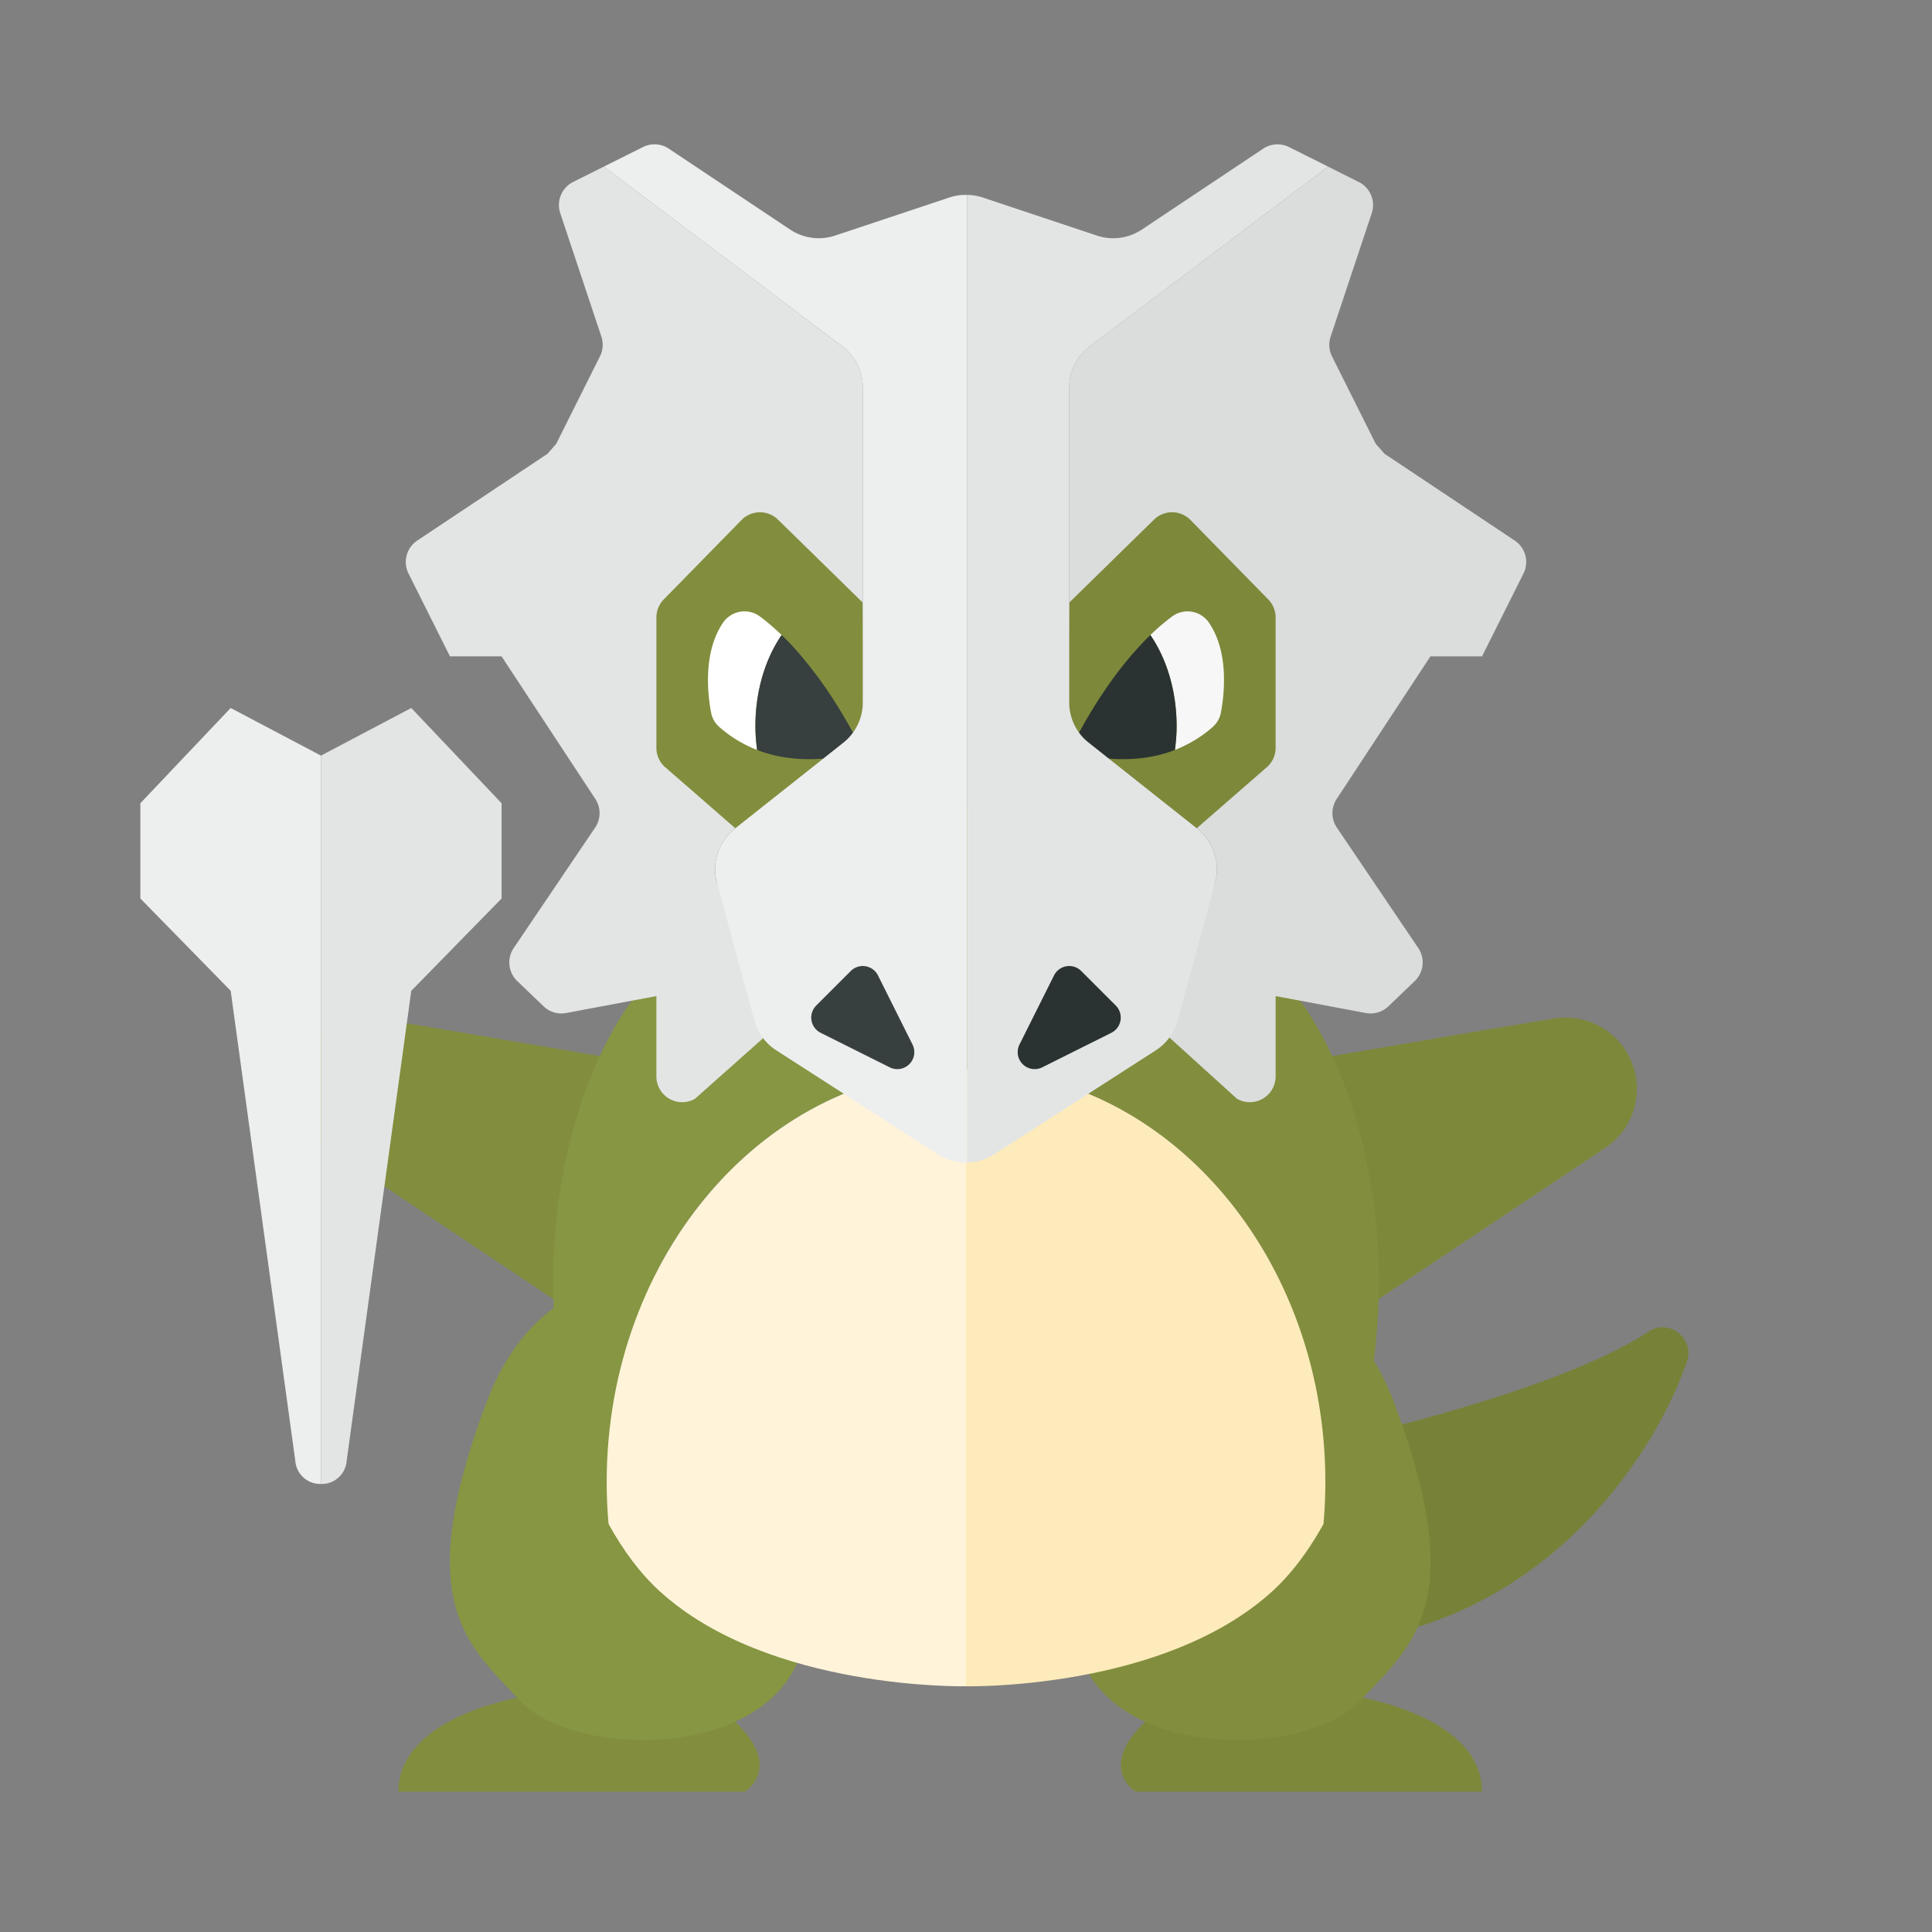 <svg xmlns="http://www.w3.org/2000/svg" width="100%" height="100%" viewBox="-2.72 -2.72 37.44 37.44"><rect x="-2.72" y="-2.72" width="37.44" height="37.44" fill="#808080" stroke="none"/><path fill="#778238" d="M16 24s4 2 8 1c2.248-.562 4.239-1.253 5.224-1.914.396-.266.904.131.747.582C29.327 25.513 27.401 28.32 24 29c-5 1-5.083.708-5.083.708L16 24z"/><path fill="#828E3D" d="M5 32h6.714s.815-.495-.309-1.466S5 29.838 5 32z"/><path fill="#869642" d="M12.133 22.438s-3.981-1.849-5.44 2.054-.315 4.683.67 5.751c.985 1.068 4.601 1.18 5.395-.807s-.625-6.998-.625-6.998z"/><path fill="#7D883A" d="M26 32h-6.714s-.815-.495.309-1.466C20.719 29.563 26 29.838 26 32z"/><path fill="#828E3D" d="M18.867 22.438s3.981-1.849 5.44 2.054c1.458 3.903.315 4.683-.67 5.751-.985 1.068-4.601 1.18-5.395-.807s.625-6.998.625-6.998zm-8.367-4.42l-4.247-.725-1.647-.275a1.379 1.379 0 00-.991 2.508l1.285.858 3.701 2.468 1.899-4.834z"/><path fill="#7D883A" d="M21.5 18.018l4.247-.725 1.647-.275a1.379 1.379 0 01.991 2.508l-1.285.858-3.701 2.468-1.899-4.834z"/><path fill="#828E3D" d="M22.963 26c0 .274-.012.545-.036.812 1.417-2.568 1.487-6.836-.13-9.645C20.973 14 16 12.917 16 12.917V18c3.845 0 6.963 3.582 6.963 8z"/><path fill="#869642" d="M16 18v-5.083S11.027 14 9.203 17.167c-1.617 2.808-1.547 7.077-.13 9.645A9.072 9.072 0 019.037 26c0-4.418 3.118-8 6.963-8z"/><path fill="#FDEBBB" d="M16 18v11.958s3.813.083 5.927-1.833c.387-.351.718-.802 1.001-1.313a9.46 9.46 0 00.036-.812c-.001-4.418-3.119-8-6.964-8z"/><path fill="#FFF3D9" d="M16 29.958V18c-3.845 0-6.963 3.582-6.963 8 0 .274.012.545.036.812.282.512.613.962 1.001 1.313C12.187 30.042 16 29.958 16 29.958z"/><path fill="#E3E5E5" d="M14 11.375V4.79a.998.998 0 00-.398-.798L8.983.508l-.595.298a.499.499 0 00-.251.605l.797 2.392a.502.502 0 01-.027.382l-.848 1.696-.169.193-2.523 1.681a.5.5 0 00-.17.64L6 10h1l1.817 2.763a.5.5 0 01-.004.555l-1.577 2.333a.5.5 0 00.068.641l.51.489c.116.112.28.16.438.13L10 16.583v1.557a.5.5 0 00.747.434l1.607-1.429-1.182-2.759a1.001 1.001 0 01.344-1.046L14 11.375z"/><path fill="#A7A9AC" d="M18 8.958L20 7l2 2.042V12l-1.541 1.341-2.483-1.988z"/><path fill="#DADDDC" d="M18 11.375V4.79c0-.314.147-.609.398-.798L23.017.509l.595.298a.5.5 0 01.251.605l-.797 2.392a.502.502 0 00.027.382l.848 1.696.17.192 2.522 1.681a.5.5 0 01.17.64L26 10h-1l-1.817 2.763a.5.5 0 00.004.555l1.577 2.333a.5.5 0 01-.068.641l-.51.489a.498.498 0 01-.438.13L22 16.583v1.557a.5.5 0 01-.747.434l-1.44-1.304 1.015-2.884a1.001 1.001 0 00-.344-1.046L18 11.375z"/><path fill="#828E3D" d="M11.541 13.341l-1.369-1.192a.498.498 0 01-.172-.377V9.246a.5.5 0 01.143-.35l1.507-1.539a.5.5 0 01.707-.007L14 8.958l.024 2.395-2.483 1.988z"/><path fill="#FFF" d="M12.011 9.23c.144.107.283.228.416.356-.313.456-.508 1.078-.508 1.765 0 .158.013.312.033.462a2.432 2.432 0 01-.737-.449.491.491 0 01-.155-.276c-.064-.34-.164-1.167.235-1.746a.503.503 0 01.716-.112z"/><path fill="#373F3F" d="M13.52 10.979a8.097 8.097 0 00-.779-1.063 4.895 4.895 0 00-.314-.33c-.313.456-.508 1.078-.508 1.765 0 .158.013.312.033.462.33.13.76.211 1.289.167l.587-.47c-.08-.147-.18-.325-.308-.531z"/><path fill="#7D883A" d="M20.459 13.341l1.369-1.192a.498.498 0 00.172-.377V9.246a.5.5 0 00-.143-.35L20.35 7.357a.5.5 0 00-.707-.007L18 8.958l-.024 2.395 2.483 1.988z"/><path fill="#F7F7F7" d="M19.989 9.23a4.329 4.329 0 00-.416.356c.313.456.508 1.078.508 1.765 0 .158-.013.312-.033.462.357-.14.603-.328.737-.449a.491.491 0 00.155-.276c.064-.34.164-1.167-.235-1.746a.503.503 0 00-.716-.112z"/><path fill="#2B3332" d="M19.573 9.586a5.766 5.766 0 00-.314.33c-.31.352-.573.732-.779 1.063a9.648 9.648 0 00-.307.531l.587.47c.528.044.959-.037 1.289-.167.02-.15.033-.304.033-.462-.001-.688-.196-1.309-.509-1.765z"/><path fill="#EDEEEE" d="M15.684 1.105l-2.22.74a1 1 0 01-.871-.116L10.241.161A.5.5 0 009.74.13l-.757.378 4.619 3.483A1 1 0 0114 4.79v6.101c0 .306-.14.594-.379.784l-2.103 1.665a1 1 0 00-.344 1.047l.726 2.669a1 1 0 00.424.579l3.136 2.017c.171.11.367.16.562.156V1.057a1.017 1.017 0 00-.338.048z"/><path fill="#E3E5E5" d="M19.677 17.635a1 1 0 00.424-.579l.726-2.669a1.001 1.001 0 00-.344-1.047l-2.103-1.665a.998.998 0 01-.38-.784V4.79c0-.314.147-.609.398-.798L23.017.509 22.26.13a.502.502 0 00-.501.031l-2.352 1.568a1 1 0 01-.871.116l-2.22-.74a.995.995 0 00-.295-.048v18.751a.997.997 0 00.52-.156l3.136-2.017z"/><path fill="#2B3332" d="M17.036 17.523l.67-1.341a.329.329 0 01.527-.085l.67.67a.33.33 0 01-.085.527l-1.341.67a.329.329 0 01-.441-.441z"/><path fill="#373F3F" d="M14.964 17.523l-.67-1.341a.329.329 0 00-.527-.085l-.67.67a.33.33 0 00.085.527l1.341.67a.329.329 0 00.441-.441z"/><path fill="#EDEEEE" d="M1.75 11L0 12.846v1.846l1.75 1.788 1.253 9.113a.484.484 0 00.497.444V11.923L1.75 11z"/><path fill="#E3E5E5" d="M3.997 25.594l1.253-9.113L7 14.692v-1.846L5.25 11l-1.75.923v14.115a.484.484 0 00.497-.444z"/></svg>
